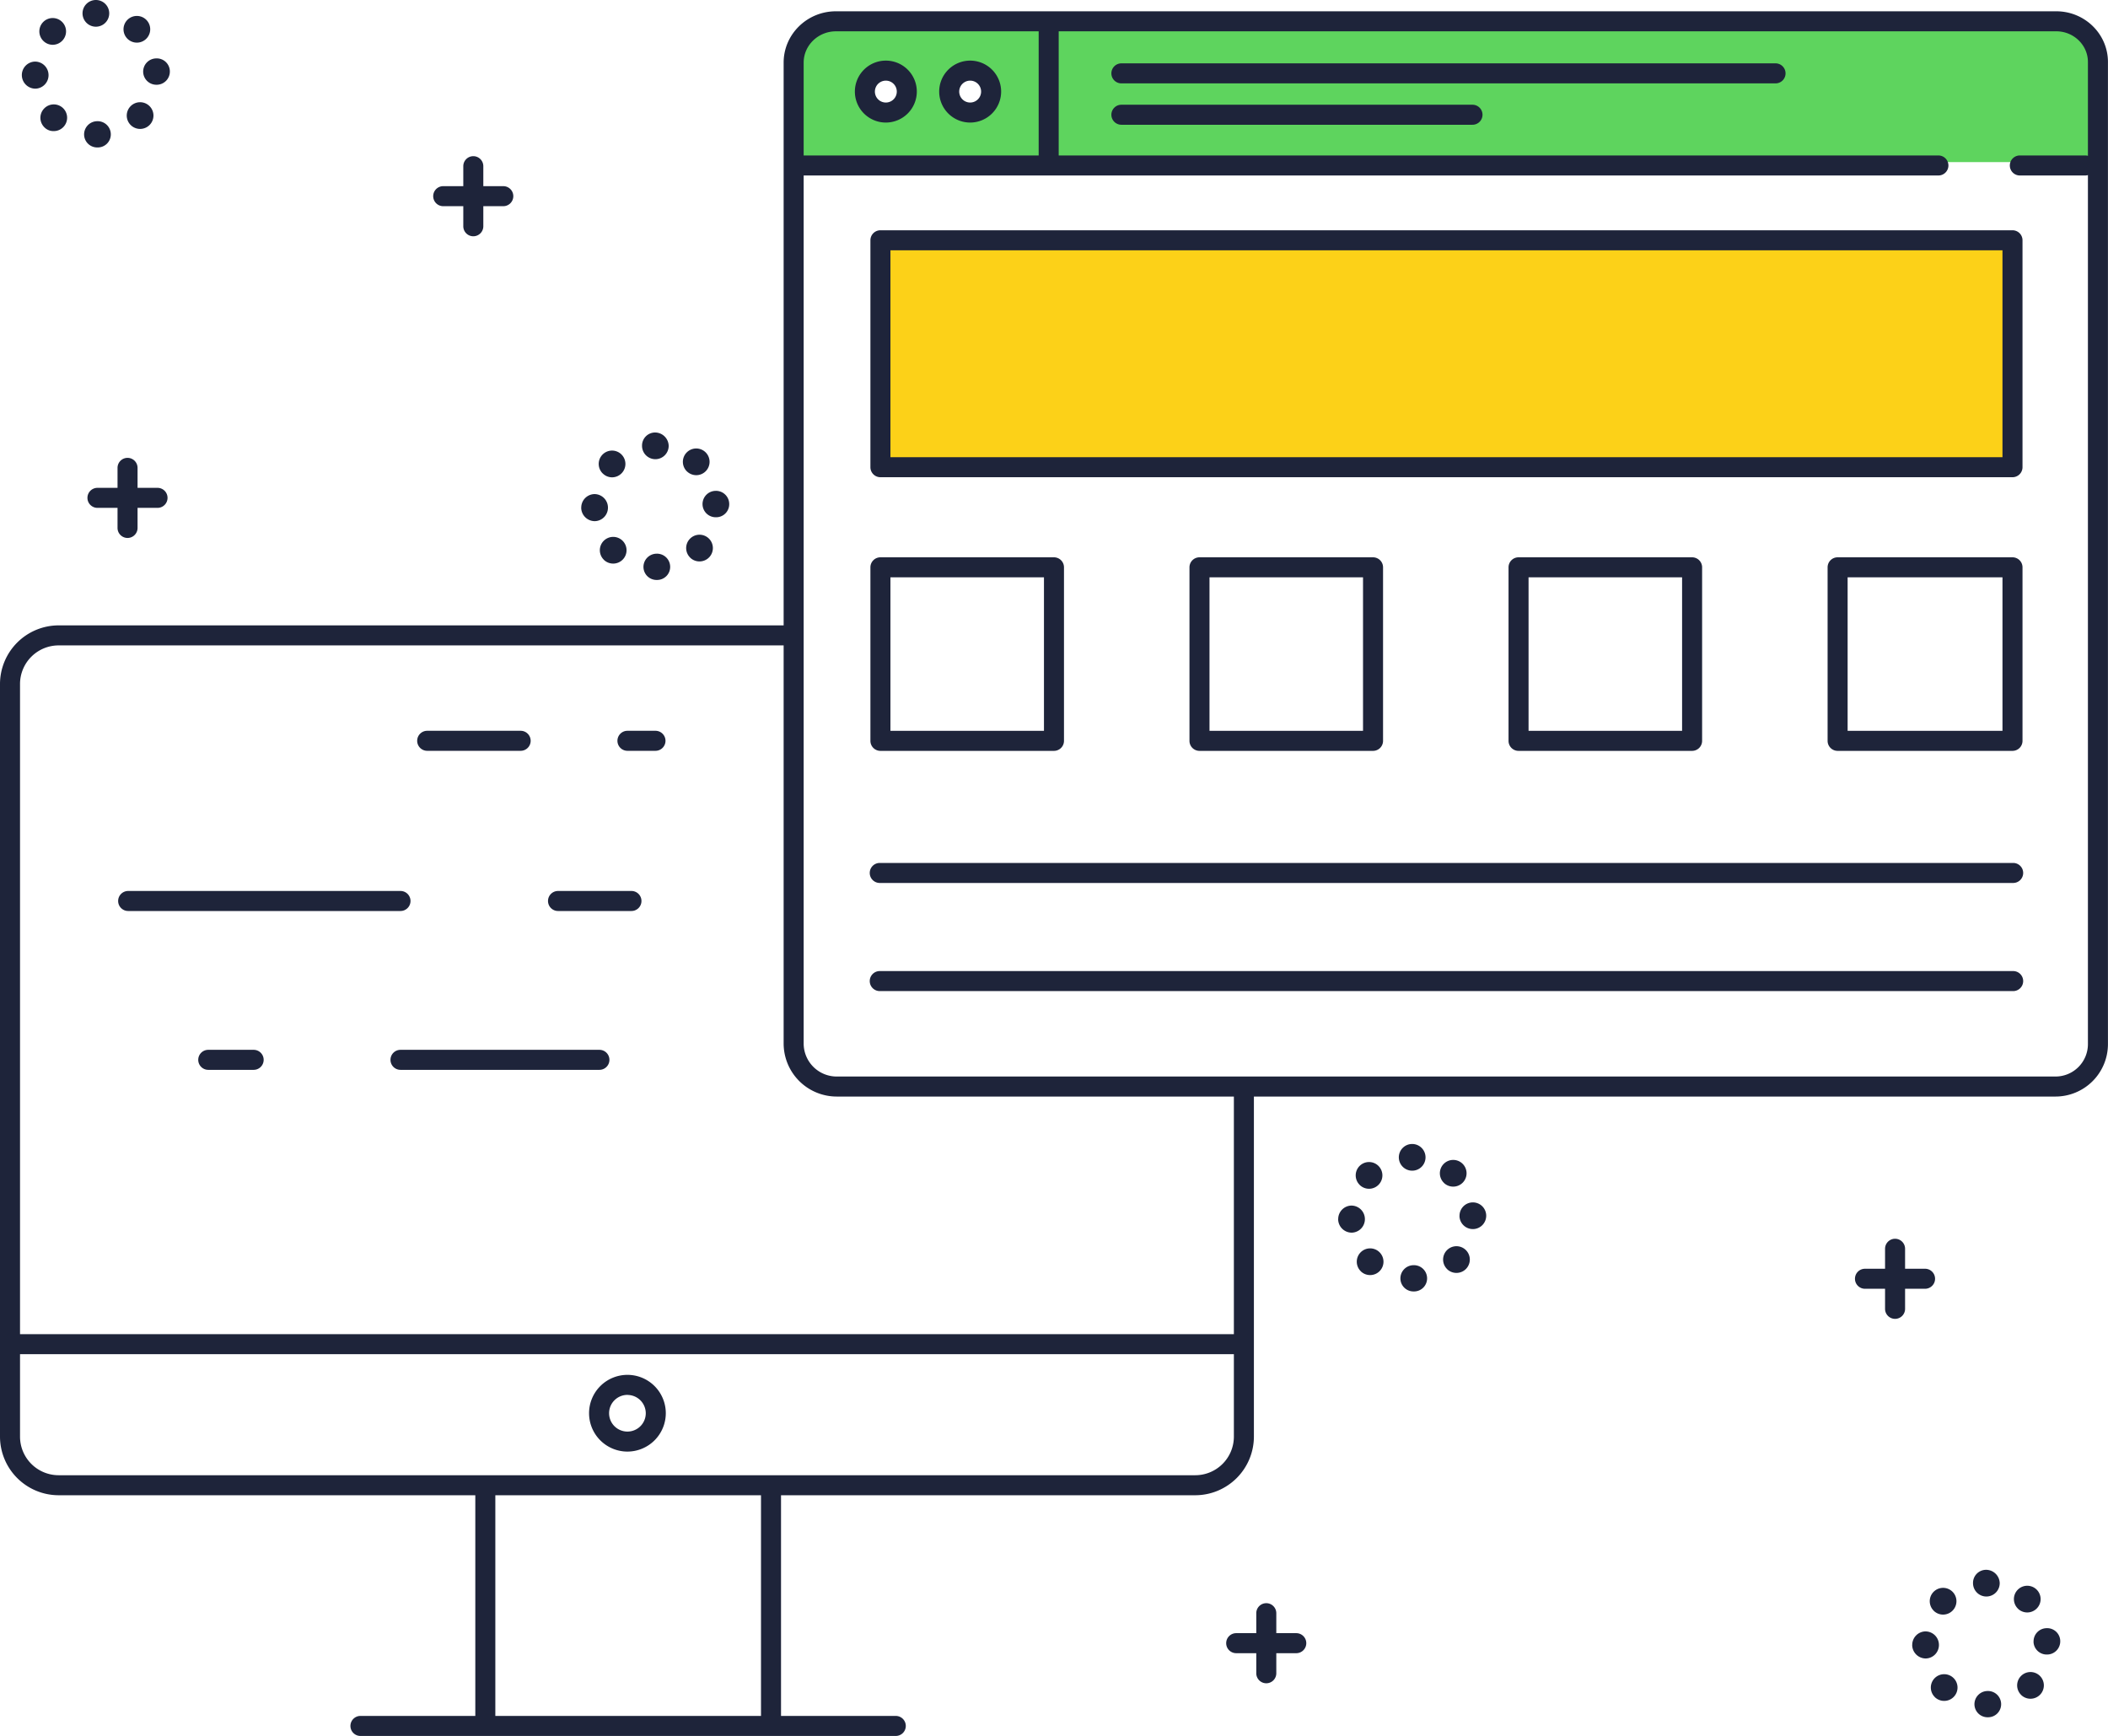 <svg xmlns="http://www.w3.org/2000/svg" viewBox="0 0 1579.04 1300.46"><defs><style>.cls-1{fill:#fcd118;}.cls-2{fill:#5ed45e;}.cls-3{fill:#1e243a;}</style></defs><title>アセット 1</title><g id="レイヤー_2" data-name="レイヤー 2"><g id="Color"><rect class="cls-1" x="659.04" y="180.46" width="848" height="170"/><path class="cls-2" d="M1529.89,13.46H636.19c-23,0-42.15,18.65-42.15,41.65v66.35h977V55.11C1571,32.11,1552.89,13.46,1529.89,13.46ZM663.56,86.31a15.7,15.7,0,1,1,15.7-15.7A15.7,15.7,0,0,1,663.56,86.31Zm63.16,0a15.7,15.7,0,1,1,15.7-15.7A15.7,15.7,0,0,1,726.72,86.31Z"/></g><g id="WEB"><path class="cls-3" d="M354.54,177a7.5,7.5,0,0,1-7.5-7.5v-45a7.5,7.5,0,1,1,15,0v45A7.5,7.5,0,0,1,354.54,177Z"/><path class="cls-3" d="M377,154.46H332a7.5,7.5,0,0,1,0-15h45a7.5,7.5,0,0,1,0,15Z"/><path class="cls-3" d="M95.54,403a7.5,7.5,0,0,1-7.5-7.5v-45a7.5,7.5,0,0,1,15,0v45A7.5,7.5,0,0,1,95.54,403Z"/><path class="cls-3" d="M118,380.46H73a7.5,7.5,0,0,1,0-15h45a7.5,7.5,0,1,1,0,15Z"/><path class="cls-3" d="M1419.54,988a7.5,7.5,0,0,1-7.5-7.5v-45a7.5,7.5,0,0,1,15,0v45A7.5,7.5,0,0,1,1419.54,988Z"/><path class="cls-3" d="M1442,965.46h-45a7.5,7.5,0,0,1,0-15h45a7.5,7.5,0,0,1,0,15Z"/><path class="cls-3" d="M948.54,1261a7.5,7.5,0,0,1-7.5-7.5v-45a7.5,7.5,0,0,1,15,0v45A7.5,7.5,0,0,1,948.54,1261Z"/><path class="cls-3" d="M971,1238.46H926a7.5,7.5,0,0,1,0-15h45a7.5,7.5,0,0,1,0,15Z"/><path class="cls-3" d="M63,100.93A9.9,9.9,0,0,1,72.71,90.8h0A9.85,9.85,0,0,1,83,100.38h0a9.77,9.77,0,0,1-9.75,10.08H73A9.8,9.8,0,0,1,63,100.93ZM33.34,95.46h0a10,10,0,0,1-.27-14.17h0A10,10,0,0,1,47.22,81h0a10,10,0,0,1,.27,14.13h0a10,10,0,0,1-7.21,3.08h0A9.4,9.4,0,0,1,33.34,95.46ZM98.1,93.87a10,10,0,0,1-.44-14.14h0a10,10,0,0,1,14.14-.44h0a10,10,0,0,1,.44,14.14h0A10,10,0,0,1,105,96.58h0A10,10,0,0,1,98.1,93.87ZM16.36,56.36a10.1,10.1,0,0,1,9.88-10.22h0a10.13,10.13,0,0,1,10.12,10h0a10.09,10.09,0,0,1-9.87,10.28h-.13A10.19,10.19,0,0,1,16.36,56.36ZM107.25,54h0a9.88,9.88,0,0,1,9.62-10.24h0a9.78,9.78,0,0,1,10.36,9.73h0a9.89,9.89,0,0,1-9.63,10h-.38A9.88,9.88,0,0,1,107.25,54ZM32.45,30.63a10,10,0,0,1-.09-14.14h0A10,10,0,0,1,46.5,16.4h0a10,10,0,0,1,.09,14.15h0a10,10,0,0,1-7.12,3h0A9.92,9.92,0,0,1,32.45,30.63Zm63.31-1.32h0a10,10,0,0,1-.61-14.13h0a10,10,0,0,1,14.13-.61h0a10,10,0,0,1,.61,14.13h0a10,10,0,0,1-7.37,3.24h0A10,10,0,0,1,95.76,29.31ZM61.82,10a10,10,0,0,1,10-10h0a10,10,0,0,1,10,10h0a10,10,0,0,1-10,10h0A10,10,0,0,1,61.82,10Z"/><path class="cls-3" d="M482,424.93a9.91,9.91,0,0,1,9.75-10.14h0A9.87,9.87,0,0,1,502,424.38h0a9.77,9.77,0,0,1-9.75,10.08H492A9.8,9.8,0,0,1,482,424.93Zm-29.61-5.53h0a10,10,0,0,1-.27-14.14h0a10,10,0,0,1,14.14-.26h0a10,10,0,0,1,.27,14.14h0a10,10,0,0,1-7.21,3.06h0A10,10,0,0,1,452.35,419.4Zm64.75-1.53a10,10,0,0,1-.44-14.14h0a10,10,0,0,1,14.14-.44h0a10,10,0,0,1,.44,14.14h0a10,10,0,0,1-7.29,3.15h0A10,10,0,0,1,517.1,417.87Zm-81.74-37.51a10.1,10.1,0,0,1,9.88-10.22h0a10.13,10.13,0,0,1,10.12,10h0a10.09,10.09,0,0,1-9.87,10.28h-.13A10.2,10.2,0,0,1,435.36,380.36ZM526.25,378h0a9.92,9.92,0,0,1,9.62-10.28h0a9.9,9.9,0,0,1,10.36,9.51h0a9.78,9.78,0,0,1-9.62,10.26h-.38A9.88,9.88,0,0,1,526.25,378Zm-74.8-23.34a10,10,0,0,1-.09-14.14h0a10,10,0,0,1,14.14-.09h0a10,10,0,0,1,.09,14.15h0a10,10,0,0,1-7.12,3h0A9.93,9.93,0,0,1,451.45,354.63Zm63.31-1.32a10,10,0,0,1-.61-14.13h0a10,10,0,0,1,14.13-.61h0a10,10,0,0,1,.61,14.13h0a10,10,0,0,1-7.37,3.24h0A10,10,0,0,1,514.76,353.31ZM480.93,334A9.8,9.8,0,0,1,491,324h0a10.25,10.25,0,0,1,9.89,10h0a10,10,0,0,1-10,10h0A10,10,0,0,1,480.93,334Z"/><path class="cls-3" d="M1049,957.93a9.9,9.9,0,0,1,9.75-10.13h0a9.85,9.85,0,0,1,10.24,9.58h0a9.77,9.77,0,0,1-9.75,10.08H1059A9.8,9.8,0,0,1,1049,957.93Zm-29.61-5.53a10,10,0,0,1-.27-14.14h0a10,10,0,0,1,14.14-.26h0a10,10,0,0,1,.27,14.14h0a10,10,0,0,1-7.21,3.06h0A10,10,0,0,1,1019.35,952.4Zm64.75-1.53a10,10,0,0,1-.44-14.14h0a10,10,0,0,1,14.14-.44h0a10,10,0,0,1,.44,14.14h0a10,10,0,0,1-7.29,3.15h0A10,10,0,0,1,1084.1,950.87Zm-81.73-37.51a10.09,10.09,0,0,1,9.87-10.22h0a10.13,10.13,0,0,1,10.12,10h0a10.09,10.09,0,0,1-9.87,10.28h-.13A10.18,10.18,0,0,1,1002.37,913.36Zm90.88-2.24a10,10,0,0,1,9.62-10.36h0a10,10,0,0,1,10.36,9.62h0a10,10,0,0,1-9.62,10.36h-.38A10,10,0,0,1,1093.25,911.12Zm-74.8-23.49a10,10,0,0,1-.09-14.14h0a10,10,0,0,1,14.14-.08h0a10,10,0,0,1,.09,14.14h0a10,10,0,0,1-7.12,3h0A10,10,0,0,1,1018.45,887.63Zm63.31-1.32a10,10,0,0,1-.61-14.13h0a10,10,0,0,1,14.13-.61h0a10,10,0,0,1,.61,14.13h0a10,10,0,0,1-7.37,3.24h0A10,10,0,0,1,1081.76,886.31ZM1047.82,867a10,10,0,0,1,10-10h0a10,10,0,0,1,10,10h0a10,10,0,0,1-10,10h0A10,10,0,0,1,1047.82,867Z"/><path class="cls-3" d="M1479,1276.93a9.91,9.91,0,0,1,9.75-10.14h0a9.87,9.87,0,0,1,10.24,9.59h0a9.77,9.77,0,0,1-9.75,10.08H1489A9.81,9.81,0,0,1,1479,1276.93Zm-29.61-5.53a10,10,0,0,1-.27-14.14h0a10,10,0,0,1,14.14-.26h0a10,10,0,0,1,.27,14.14h0a10,10,0,0,1-7.21,3.06h0A10,10,0,0,1,1449.35,1271.4Zm64.75-1.53a10,10,0,0,1-.44-14.14h0a10,10,0,0,1,14.14-.44h0a10,10,0,0,1,.44,14.14h0a10,10,0,0,1-7.29,3.15h0A10,10,0,0,1,1514.1,1269.87Zm-81.74-37.51a10.1,10.1,0,0,1,9.88-10.22h0a10.13,10.13,0,0,1,10.12,10h0a10.09,10.09,0,0,1-9.87,10.28h-.13A10.2,10.2,0,0,1,1432.36,1232.36Zm90.89-2.39a9.88,9.88,0,0,1,9.62-10.24h0a9.78,9.78,0,0,1,10.36,9.73h0a9.89,9.89,0,0,1-9.63,10h-.37A9.87,9.87,0,0,1,1523.25,1230Zm-74.8-23.34a10,10,0,0,1-.09-14.14h0a10,10,0,0,1,14.14-.09h0a10,10,0,0,1,.09,14.15h0a10,10,0,0,1-7.12,3h0A10,10,0,0,1,1448.45,1206.63Zm63.31-1.32a10,10,0,0,1-.61-14.13h0a10,10,0,0,1,14.13-.61h0a10,10,0,0,1,.61,14.13h0a10,10,0,0,1-7.37,3.24h0A10,10,0,0,1,1511.76,1205.31ZM1477.93,1186a9.8,9.8,0,0,1,10.11-10h0a10.25,10.25,0,0,1,9.89,10h0a10,10,0,0,1-10,10h0A10,10,0,0,1,1477.93,1186Z"/><path class="cls-3" d="M926,1014.46H14a7.5,7.5,0,1,1,0-15H926a7.5,7.5,0,0,1,0,15Z"/><path class="cls-3" d="M363.54,1297a7.5,7.5,0,0,1-7.5-7.5v-174a7.5,7.5,0,0,1,15,0v174A7.5,7.5,0,0,1,363.54,1297Z"/><path class="cls-3" d="M577.54,1297a7.5,7.5,0,0,1-7.5-7.5v-174a7.5,7.5,0,0,1,15,0v174A7.5,7.5,0,0,1,577.54,1297Z"/><path class="cls-3" d="M671,1300.46H270a7.5,7.5,0,1,1,0-15H671a7.5,7.5,0,0,1,0,15Z"/><path class="cls-3" d="M470,1087.43a28.74,28.74,0,1,1,28.73-28.74A28.77,28.77,0,0,1,470,1087.43Zm0-42.47a13.74,13.74,0,1,0,13.73,13.73A13.76,13.76,0,0,0,470,1045Z"/><path class="cls-3" d="M895.36,1120.14H43.9A44,44,0,0,1,0,1076.24V512.39a44,44,0,0,1,43.9-43.9H588.55a7.5,7.5,0,0,1,0,15H43.9A28.94,28.94,0,0,0,15,512.39v563.85a28.94,28.94,0,0,0,28.9,28.9H895.36a28.94,28.94,0,0,0,28.9-28.9V821.46a7.5,7.5,0,0,1,15,0v254.78A44,44,0,0,1,895.36,1120.14Z"/><path class="cls-3" d="M1539.67,821.46H626.88A39.78,39.78,0,0,1,587,781.83V46.9c0-21.2,17.56-38.44,39.15-38.44h914.14c21.35,0,38.71,17,38.71,38V782.31A39.3,39.3,0,0,1,1539.67,821.46Zm-913.48-798C612.87,23.46,602,34,602,46.9V781.83a24.76,24.76,0,0,0,24.84,24.63h912.79A24.28,24.28,0,0,0,1564,782.31V46.45c0-12.68-10.64-23-23.71-23Z"/><path class="cls-3" d="M1452,131.46H602a7.5,7.5,0,1,1,0-15h850a7.5,7.5,0,0,1,0,15Z"/><path class="cls-3" d="M785.54,125a7.5,7.5,0,0,1-7.5-7.5v-95a7.5,7.5,0,0,1,15,0v95A7.5,7.5,0,0,1,785.54,125Z"/><path class="cls-3" d="M663.56,91.81a23.2,23.2,0,1,1,23.2-23.2A23.23,23.23,0,0,1,663.56,91.81Zm0-31.4a8.2,8.2,0,1,0,8.2,8.2A8.21,8.21,0,0,0,663.56,60.41Z"/><path class="cls-3" d="M726.72,91.81a23.2,23.2,0,1,1,23.2-23.2A23.22,23.22,0,0,1,726.72,91.81Zm0-31.4a8.2,8.2,0,1,0,8.2,8.2A8.21,8.21,0,0,0,726.72,60.41Z"/><path class="cls-3" d="M1330,62.46H840a7.5,7.5,0,0,1,0-15h490a7.5,7.5,0,0,1,0,15Z"/><path class="cls-3" d="M1103,93.46H840a7.5,7.5,0,0,1,0-15h263a7.5,7.5,0,0,1,0,15Z"/><path class="cls-3" d="M1562,131.46h-49a7.5,7.5,0,1,1,0-15h49a7.5,7.5,0,0,1,0,15Z"/><path class="cls-3" d="M1515,350a7.5,7.5,0,0,1-7.5,7.5h-848A7.5,7.5,0,0,1,652,350V180a7.5,7.5,0,0,1,7.5-7.5h848a7.5,7.5,0,0,1,7.5,7.5Zm-848-7.5h833v-155H667Z"/><path class="cls-3" d="M1508,742.46H659a7.5,7.5,0,0,1,0-15h849a7.5,7.5,0,0,1,0,15Z"/><path class="cls-3" d="M797,555a7.5,7.5,0,0,1-7.5,7.5h-130A7.5,7.5,0,0,1,652,555V425a7.5,7.5,0,0,1,7.5-7.5h130A7.5,7.5,0,0,1,797,425Zm-130-7.5H782v-115H667Z"/><path class="cls-3" d="M1036,555a7.5,7.5,0,0,1-7.5,7.5h-130A7.5,7.5,0,0,1,891,555V425a7.5,7.5,0,0,1,7.5-7.5h130a7.5,7.5,0,0,1,7.5,7.5Zm-130-7.5h115v-115H906Z"/><path class="cls-3" d="M1275,555a7.5,7.5,0,0,1-7.5,7.5h-130a7.5,7.5,0,0,1-7.5-7.5V425a7.5,7.5,0,0,1,7.5-7.5h130a7.5,7.5,0,0,1,7.5,7.5Zm-130-7.5h115v-115H1145Z"/><path class="cls-3" d="M1515,555a7.5,7.5,0,0,1-7.5,7.5h-131a7.5,7.5,0,0,1-7.5-7.5V425a7.5,7.5,0,0,1,7.5-7.5h131a7.5,7.5,0,0,1,7.5,7.5Zm-131-7.5h116v-115H1384Z"/><path class="cls-3" d="M1508,661.46H659a7.5,7.5,0,0,1,0-15h849a7.5,7.5,0,0,1,0,15Z"/><path class="cls-3" d="M300,682.46H96a7.5,7.5,0,1,1,0-15H300a7.5,7.5,0,0,1,0,15Z"/><path class="cls-3" d="M473,682.46H418a7.5,7.5,0,1,1,0-15h55a7.5,7.5,0,0,1,0,15Z"/><path class="cls-3" d="M449,801.46H300a7.5,7.5,0,1,1,0-15H449a7.5,7.5,0,0,1,0,15Z"/><path class="cls-3" d="M190,801.46H156a7.5,7.5,0,1,1,0-15h34a7.5,7.5,0,0,1,0,15Z"/><path class="cls-3" d="M390,562.46H320a7.5,7.5,0,1,1,0-15h70a7.5,7.5,0,0,1,0,15Z"/><path class="cls-3" d="M491,562.46H470a7.5,7.5,0,1,1,0-15h21a7.5,7.5,0,0,1,0,15Z"/></g></g></svg>